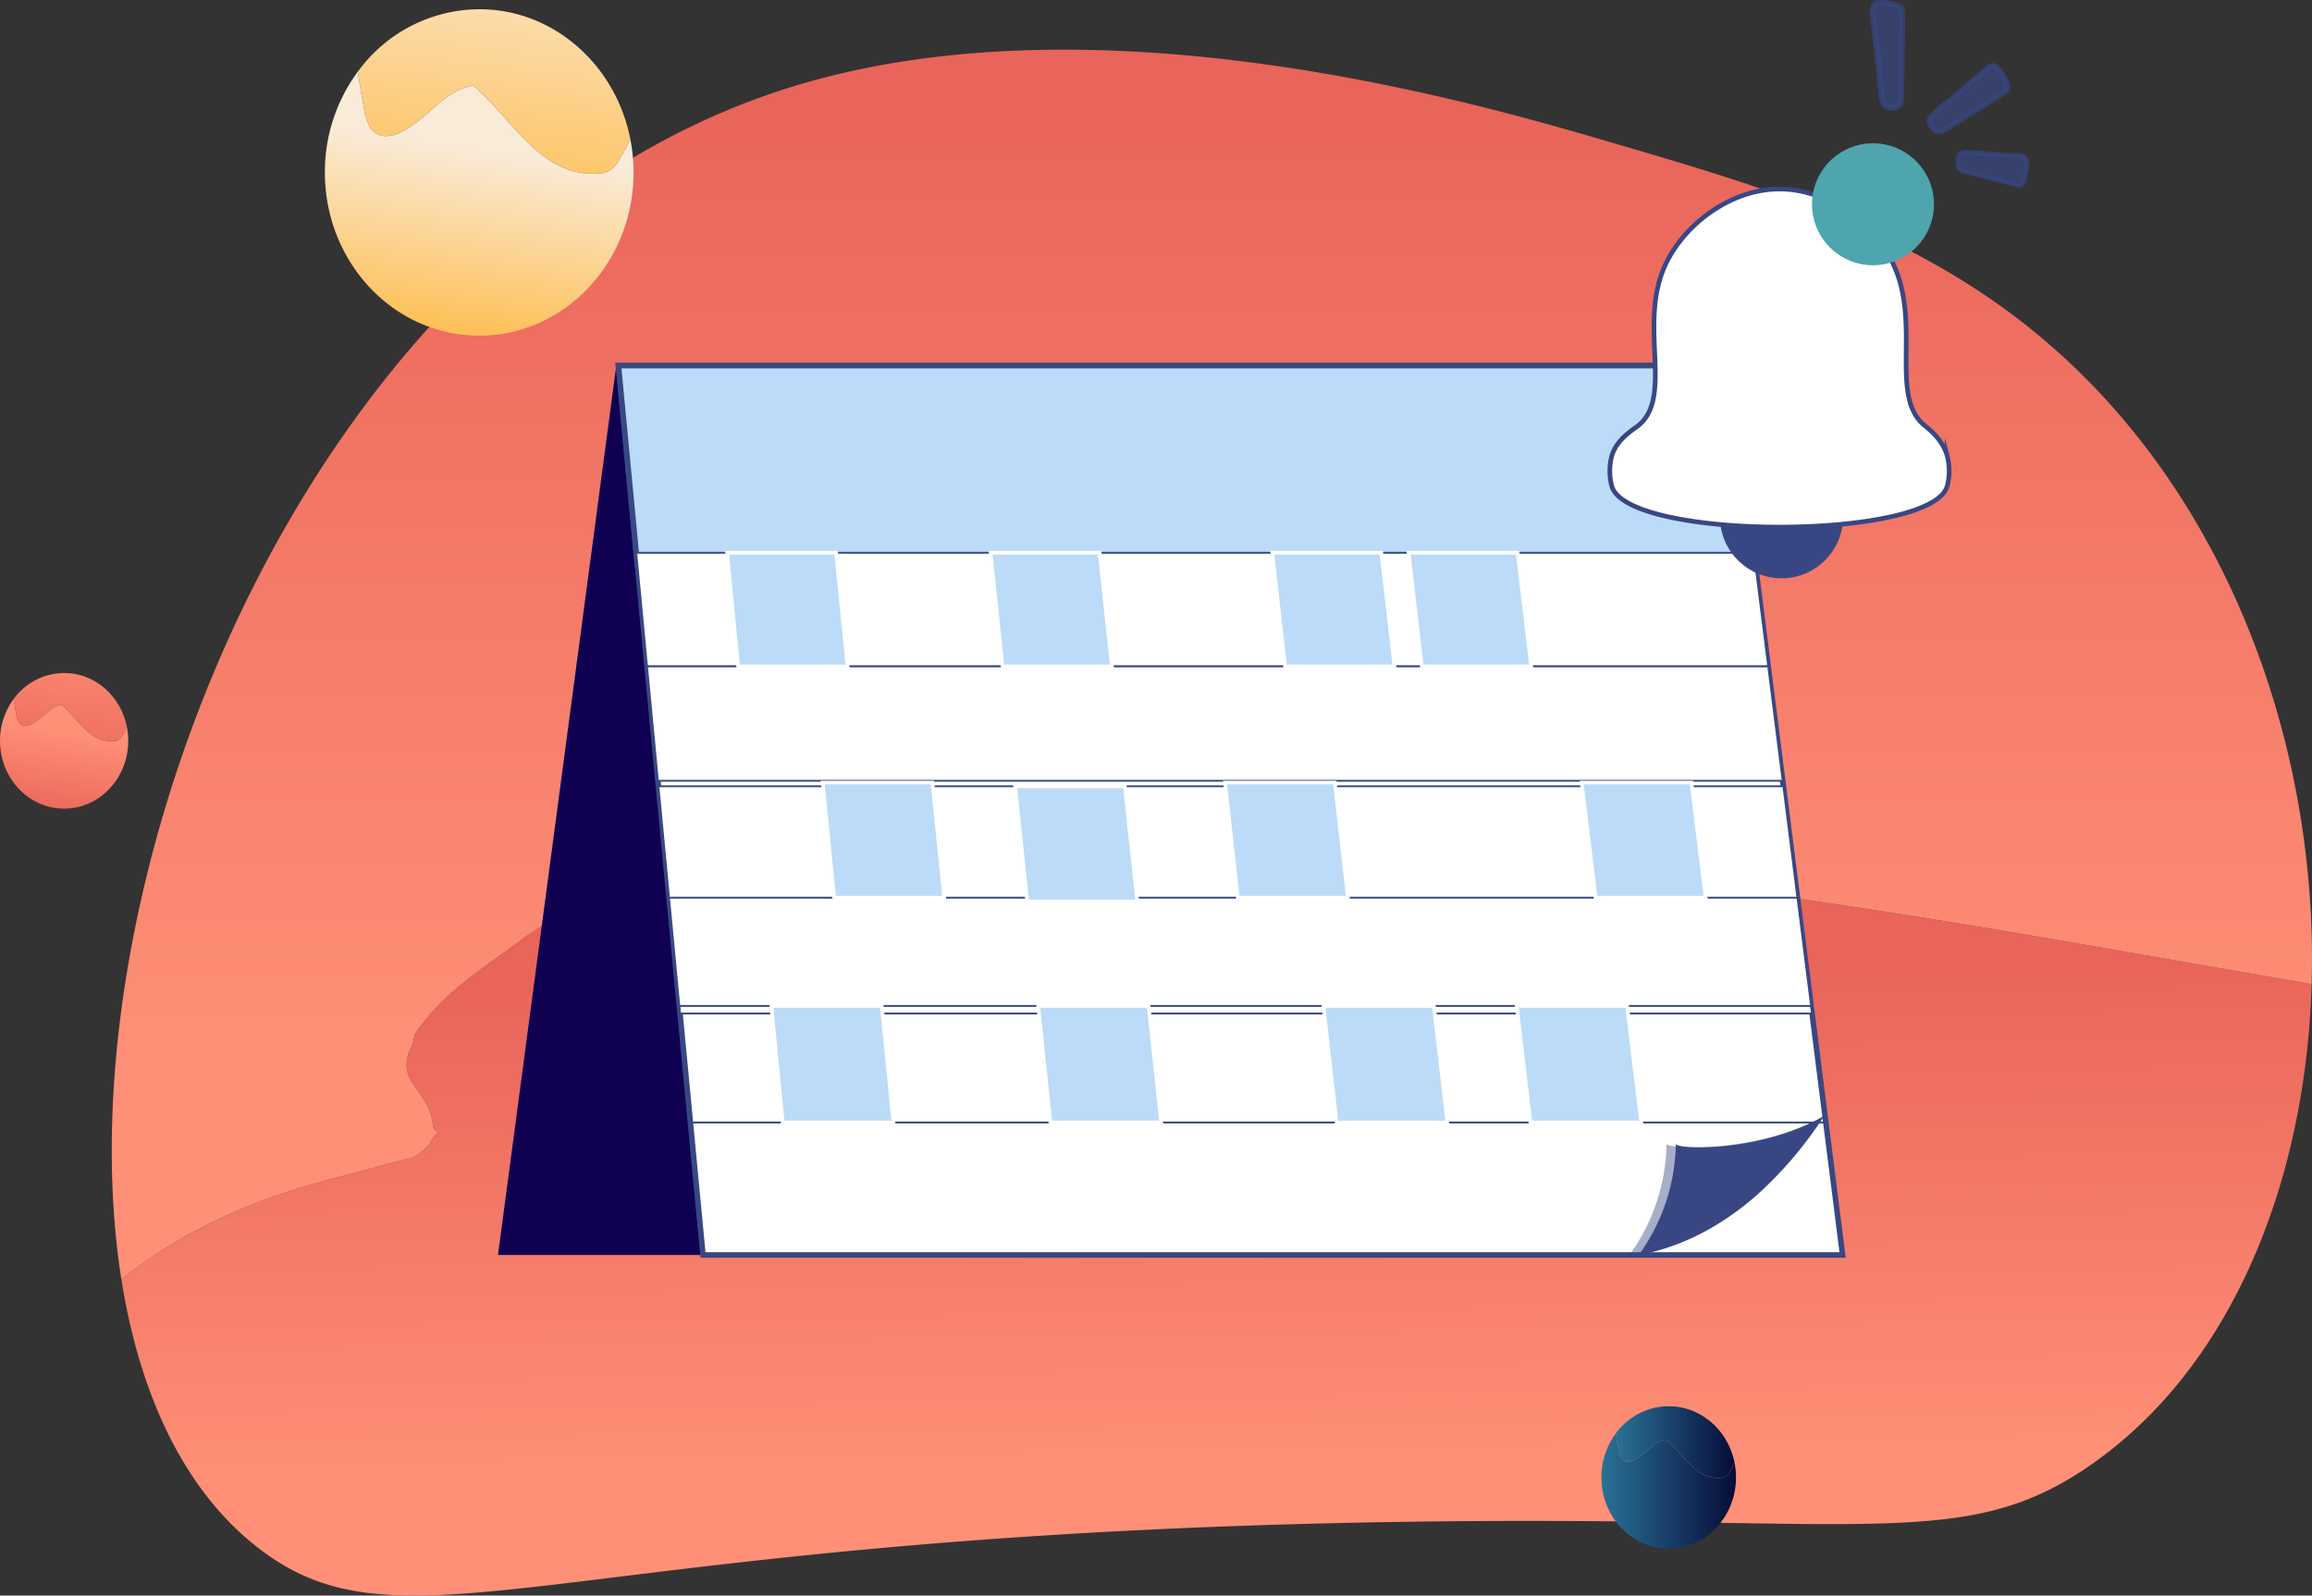 <svg xmlns="http://www.w3.org/2000/svg" xmlns:xlink="http://www.w3.org/1999/xlink" width="560.708" height="387.002" viewBox="0 0 560.708 387.002"><rect x="0" y="0" width="560.708" height="387.002" fill="#333333" stroke="none"/><defs><style>.a{fill:url(#a);}.b{fill:url(#b);}.c{fill:#100052;}.d,.f,.l{fill:#fff;}.d,.f,.g,.k,.l,.n,.o,.p{stroke:#384783;}.d,.e,.f,.g,.h,.k,.l,.n,.o,.p{stroke-miterlimit:10;}.d,.e{stroke-width:1.337px;}.e,.h{fill:#bbdbf9;}.e{stroke:#384883;}.f,.g{stroke-width:0.446px;}.g{fill:none;}.h{stroke:#fff;stroke-width:0.891px;}.i,.j,.k,.n,.o,.p{fill:#384783;}.i{opacity:0.44;}.k{stroke-width:0.299px;}.l,.n{stroke-width:1.126px;}.m{fill:#4fa5ad;}.n,.o,.p{opacity:0.72;}.o{stroke-width:1.273px;}.p{stroke-width:1.391px;}.q{fill:url(#c);}.r{fill:url(#e);}.s{fill:url(#f);}.t{fill:url(#g);}.u{fill:url(#h);}</style><linearGradient id="a" x1="0.516" y1="0.775" x2="0.491" y2="0.17" gradientUnits="objectBoundingBox"><stop offset="0" stop-color="#ff9077"/><stop offset="1" stop-color="#e9645a"/></linearGradient><linearGradient id="b" x1="0.5" y1="0.837" x2="0.5" y2="0.082" xlink:href="#a"/><linearGradient id="c" y1="0.5" x2="1" y2="0.5" gradientUnits="objectBoundingBox"><stop offset="0" stop-color="#2a7195"/><stop offset="1" stop-color="#060c39"/></linearGradient><linearGradient id="e" x1="0.713" y1="-0.573" x2="0.336" y2="1.476" xlink:href="#a"/><linearGradient id="f" x1="0.516" y1="0.293" x2="0.373" y2="1.104" xlink:href="#a"/><linearGradient id="g" x1="0.713" y1="-0.573" x2="0.336" y2="1.476" gradientUnits="objectBoundingBox"><stop offset="0" stop-color="#faebd8"/><stop offset="1" stop-color="#ffb83f"/></linearGradient><linearGradient id="h" x1="0.516" y1="0.293" x2="0.373" y2="1.104" xlink:href="#g"/></defs><g transform="translate(-435.268 -229.589)"><path class="a" d="M834.3,600.821c-54.243-4.731-107.225-10.092-162.1-2.839-3.784.631-7.569-.315-11.353.631-15.768,3.469-30.591,3.154-45.729,7.569-10.722,2.838-21.13,4.415-29.96,11.353-9.776,7.253-18.922,12.615-25.86,22.706-.631.631-.315,2.208-1.577,4.415a8.082,8.082,0,0,0,0,6.623c2.208,3.784,5.361,6.623,5.677,11.669,0,.631.631.946,1.261,1.577a5.346,5.346,0,0,0-1.892,2.523c-1.261,1.577-3.469,3.469-5.361,3.785-5.046,1.261-9.461,2.523-14.192,3.784-20.633,5-38.476,12.177-55.374,25.511,4.489,28.335,15.5,51.625,33.568,65.4,35.919,27.4,72.621-3.481,276.023-6.61,113.391-1.745,136.862,7.315,167.133-13.22,34.535-23.428,53.007-68.477,54.447-117.221-.386-.062-.775-.133-1.17-.22C955.082,617.535,896.424,606.182,834.3,600.821Z" transform="translate(-23.125 -160.185)"/><path class="b" d="M955.13,323.421c-31.561-28.061-68.646-38.907-108.89-50.677-31.193-9.122-123.341-36.072-197.521-13.22C531.823,295.534,470.625,451.8,486,548.859c16.9-13.334,34.741-20.509,55.374-25.511,4.731-1.261,9.145-2.523,14.192-3.784,1.892-.315,4.1-2.208,5.361-3.785a5.346,5.346,0,0,1,1.892-2.523c-.631-.631-1.261-.946-1.261-1.577-.315-5.046-3.469-7.885-5.677-11.669a8.082,8.082,0,0,1,0-6.623c1.261-2.207.946-3.785,1.577-4.415,6.938-10.091,16.084-15.453,25.86-22.706,8.83-6.938,19.237-8.515,29.96-11.353,15.138-4.415,29.96-4.1,45.728-7.569,3.784-.946,7.569,0,11.353-.631,54.874-7.253,107.856-1.892,162.1,2.839,62.127,5.361,120.785,16.714,183.543,27.437.395.087.784.158,1.17.22C1018.8,422.007,998.593,362.066,955.13,323.421Z" transform="translate(-21.289 -8.916)"/><g transform="translate(556.039 230.286)"><g transform="translate(0 87.987)"><path class="c" d="M650.888,603.382h276.38l19.926-215.335-267.675.063Z" transform="translate(-650.888 -387.671)"/><g transform="translate(29.211)"><path class="d" d="M999.924,603.086H723.544l-20.5-215.711H972.679Z" transform="translate(-703.04 -387.376)"/><path class="e" d="M978.8,435.875H707.65l-4.61-48.5H972.679Z" transform="translate(-703.04 -387.376)"/><path class="f" d="M996.71,597.471H723.01l-2.655-27.929H993.183Z" transform="translate(-710.657 -467.508)"/><path class="f" d="M1002.161,645.876H727.611l-2.671-28.1H998.611Z" transform="translate(-712.674 -488.725)"/><path class="g" d="M1007.46,692.936H732.084L729.4,664.664h274.492Z" transform="translate(-714.634 -509.352)"/><path class="f" d="M985.281,495.974H713.363l-2.62-27.567H981.8Z" transform="translate(-706.428 -423.02)"/><path class="f" d="M990.843,545.368H718.058l-2.637-27.743H987.339Z" transform="translate(-708.486 -444.671)"/><g transform="translate(26.351 45.386)"><path class="h" d="M820.958,595.844h-26.7l-2.782-27.923h26.615Z" transform="translate(-768.294 -512.181)"/><path class="h" d="M995.5,595.844H968.8L965.7,567.92h26.615Z" transform="translate(-844.934 -512.181)"/><path class="h" d="M1074.914,495.974h-26.529l-3.216-27.567h26.445Z" transform="translate(-879.891 -468.406)"/><path class="h" d="M1150.2,595.844h-26.7l-3.371-27.923h26.615Z" transform="translate(-912.866 -512.181)"/><path class="h" d="M1122.175,692.936h-26.866l-3.341-28.272h26.78Z" transform="translate(-900.477 -554.738)"/><path class="h" d="M1015.792,495.974H989.263l-3.111-27.567H1012.6Z" transform="translate(-853.93 -468.406)"/><path class="h" d="M1038.354,692.936h-26.866l-3.19-28.272h26.78Z" transform="translate(-863.671 -554.738)"/><path class="h" d="M893.607,495.974H867.079l-2.893-27.567H890.63Z" transform="translate(-800.278 -468.406)"/><path class="h" d="M904.434,597.471h-26.7L874.8,569.541h26.617Z" transform="translate(-804.947 -512.895)"/><path class="h" d="M914.618,692.936H887.752l-2.967-28.272h26.78Z" transform="translate(-809.339 -554.738)"/><path class="h" d="M779.306,495.974H752.777l-2.69-27.567h26.445Z" transform="translate(-750.087 -468.406)"/><path class="h" d="M798.865,692.936H772l-2.759-28.272h26.78Z" transform="translate(-758.512 -554.738)"/></g></g><path class="i" d="M1188,712.323c-3.741,5.715-10.94,12.177-17.227,17.976-11.692,10.784-22.724,14.406-29.96,15.729a47.012,47.012,0,0,0,8.988-26.964c0-.03,0-.022,0,0C1149.868,720.444,1172.274,721.311,1188,712.323Z" transform="translate(-866.403 -530.317)"/><path class="j" d="M1189.768,712.323a96,96,0,0,1-14.98,17.976c-11.693,10.784-22.724,14.406-29.96,15.729a47.012,47.012,0,0,0,8.988-26.964c0-.03,0-.022,0,0C1153.88,720.444,1174.039,721.311,1189.768,712.323Z" transform="translate(-868.167 -530.317)"/></g><g transform="translate(269.638 34.06)"><circle class="k" cx="14.788" cy="14.788" r="14.788" transform="translate(26.855 75.789)"/><path class="l" d="M1201.174,329.382c6.609,14.412-1.107,31.7,7.394,38.819,1.069.9,4.291,3.216,5.546,7.394a14.49,14.49,0,0,1,0,7.394c-3.883,13.214-77.453,13.214-81.335,0a14.49,14.49,0,0,1,0-7.394c1.255-4.178,5.453-6.5,6.522-7.394,8.5-7.116-.191-24.407,6.418-38.819,4.564-9.951,15.938-18.485,27.728-18.485S1196.611,319.43,1201.174,329.382Z" transform="translate(-1132.291 -299.806)"/><circle class="m" cx="14.788" cy="14.788" r="14.788" transform="translate(49.038)"/></g><path class="n" d="M1284.76,294.922a27.606,27.606,0,0,1,4.771.388q4.135.232,8.27.463a2.136,2.136,0,0,1,1.555.52,1.973,1.973,0,0,1,.325,1.371,13.47,13.47,0,0,1-.911,4.466,1.318,1.318,0,0,1-.511.725,1.39,1.39,0,0,1-1.008,0l-12.772-3.273c-1.912-.49-1.758-2.157-1.32-3.784C1283.308,295.247,1283.941,295,1284.76,294.922Z" transform="translate(-928.895 -258.705)"/><path class="o" d="M1271.544,269.312a44.923,44.923,0,0,1,4.706-3.9q4.007-3.456,8.013-6.913a3.241,3.241,0,0,1,1.8-.986,1.65,1.65,0,0,1,1.242.712,10.991,10.991,0,0,1,2.215,4.05,1.379,1.379,0,0,1,.022.976,2.239,2.239,0,0,1-.938.883l-14.13,8.816c-2.114,1.319-3.114-.029-3.823-1.6C1270.416,270.821,1270.836,270.088,1271.544,269.312Z" transform="translate(-923.488 -242.262)"/><path class="p" d="M1248.355,253.244a63.68,63.68,0,0,1-.72-7.251q-.727-6.268-1.455-12.536a4.44,4.44,0,0,1,.155-2.424,1.482,1.482,0,0,1,1.279-.7,9.62,9.62,0,0,1,4.625.7,1.5,1.5,0,0,1,.835.66,3.175,3.175,0,0,1,.233,1.52q-.141,9.874-.282,19.749c-.042,2.955-1.726,2.976-3.434,2.564C1249.011,255.383,1248.623,254.467,1248.355,253.244Z" transform="translate(-912.713 -230.286)"/></g><g transform="translate(823.643 570.674)"><path class="q" d="M1138.647,851.319c3.224-1,5.113-4.779,8.447-5.223,4.223,3.556,7.335,10.113,13.781,9.224a2.658,2.658,0,0,0,1.667-1.445,22.566,22.566,0,0,0,1.152-2.127c-1.534-7.847-8.105-13.746-15.98-13.746a15.987,15.987,0,0,0-12.834,6.6c.151,1.1.335,2.191.544,3.273C1135.647,849.319,1135.98,851.986,1138.647,851.319Z" transform="translate(-1131.396 -838.002)"/><path class="q" d="M1159.806,859.058a2.658,2.658,0,0,1-1.667,1.445c-6.446.889-9.558-5.668-13.781-9.224-3.334.444-5.224,4.223-8.447,5.223-2.667.667-3-2-3.223-3.445-.209-1.082-.394-2.175-.544-3.273a17.821,17.821,0,0,0-3.484,10.661c0,9.532,7.306,17.26,16.318,17.26s16.319-7.728,16.319-17.26a18.3,18.3,0,0,0-.339-3.514A22.546,22.546,0,0,1,1159.806,859.058Z" transform="translate(-1128.659 -843.184)"/></g><g transform="translate(435.268 392.832)"><path class="r" d="M444.785,533.179c3.071-.953,4.871-4.554,8.048-4.977,4.024,3.389,6.989,9.637,13.131,8.79a2.535,2.535,0,0,0,1.588-1.377,21.553,21.553,0,0,0,1.1-2.027c-1.462-7.478-7.723-13.1-15.227-13.1a15.235,15.235,0,0,0-12.229,6.288c.143,1.046.319,2.088.519,3.119C441.926,531.273,442.244,533.815,444.785,533.179Z" transform="translate(-437.875 -520.489)"/><path class="s" d="M464.946,540.553a2.535,2.535,0,0,1-1.589,1.377c-6.142.847-9.107-5.4-13.131-8.79-3.177.423-4.977,4.024-8.048,4.977-2.542.636-2.859-1.906-3.071-3.283-.2-1.031-.376-2.073-.519-3.119a16.983,16.983,0,0,0-3.32,10.159c0,9.083,6.962,16.446,15.549,16.446s15.549-7.363,15.549-16.446a17.456,17.456,0,0,0-.323-3.348A21.547,21.547,0,0,1,464.946,540.553Z" transform="translate(-435.268 -525.427)"/></g><g transform="translate(514.061 231.828)"><path class="t" d="M598.853,263.584c7.392-2.294,11.725-10.961,19.373-11.981,9.687,8.157,16.824,23.2,31.609,21.158a6.1,6.1,0,0,0,3.823-3.314,51.576,51.576,0,0,0,2.641-4.879c-3.519-18-18.591-31.529-36.651-31.529a36.67,36.67,0,0,0-29.437,15.135c.346,2.519.769,5.026,1.25,7.508C591.97,259,592.735,265.114,598.853,263.584Z" transform="translate(-582.219 -233.039)"/><path class="u" d="M647.381,281.333a6.1,6.1,0,0,1-3.823,3.314c-14.785,2.039-21.922-13-31.609-21.158-7.647,1.02-11.98,9.687-19.373,11.981-6.118,1.53-6.883-4.588-7.392-7.9-.481-2.482-.9-4.989-1.25-7.508a40.879,40.879,0,0,0-7.992,24.452c0,21.863,16.757,39.587,37.428,39.587S650.8,306.375,650.8,284.512a41.973,41.973,0,0,0-.777-8.058A51.573,51.573,0,0,1,647.381,281.333Z" transform="translate(-575.943 -244.925)"/></g></g></svg>